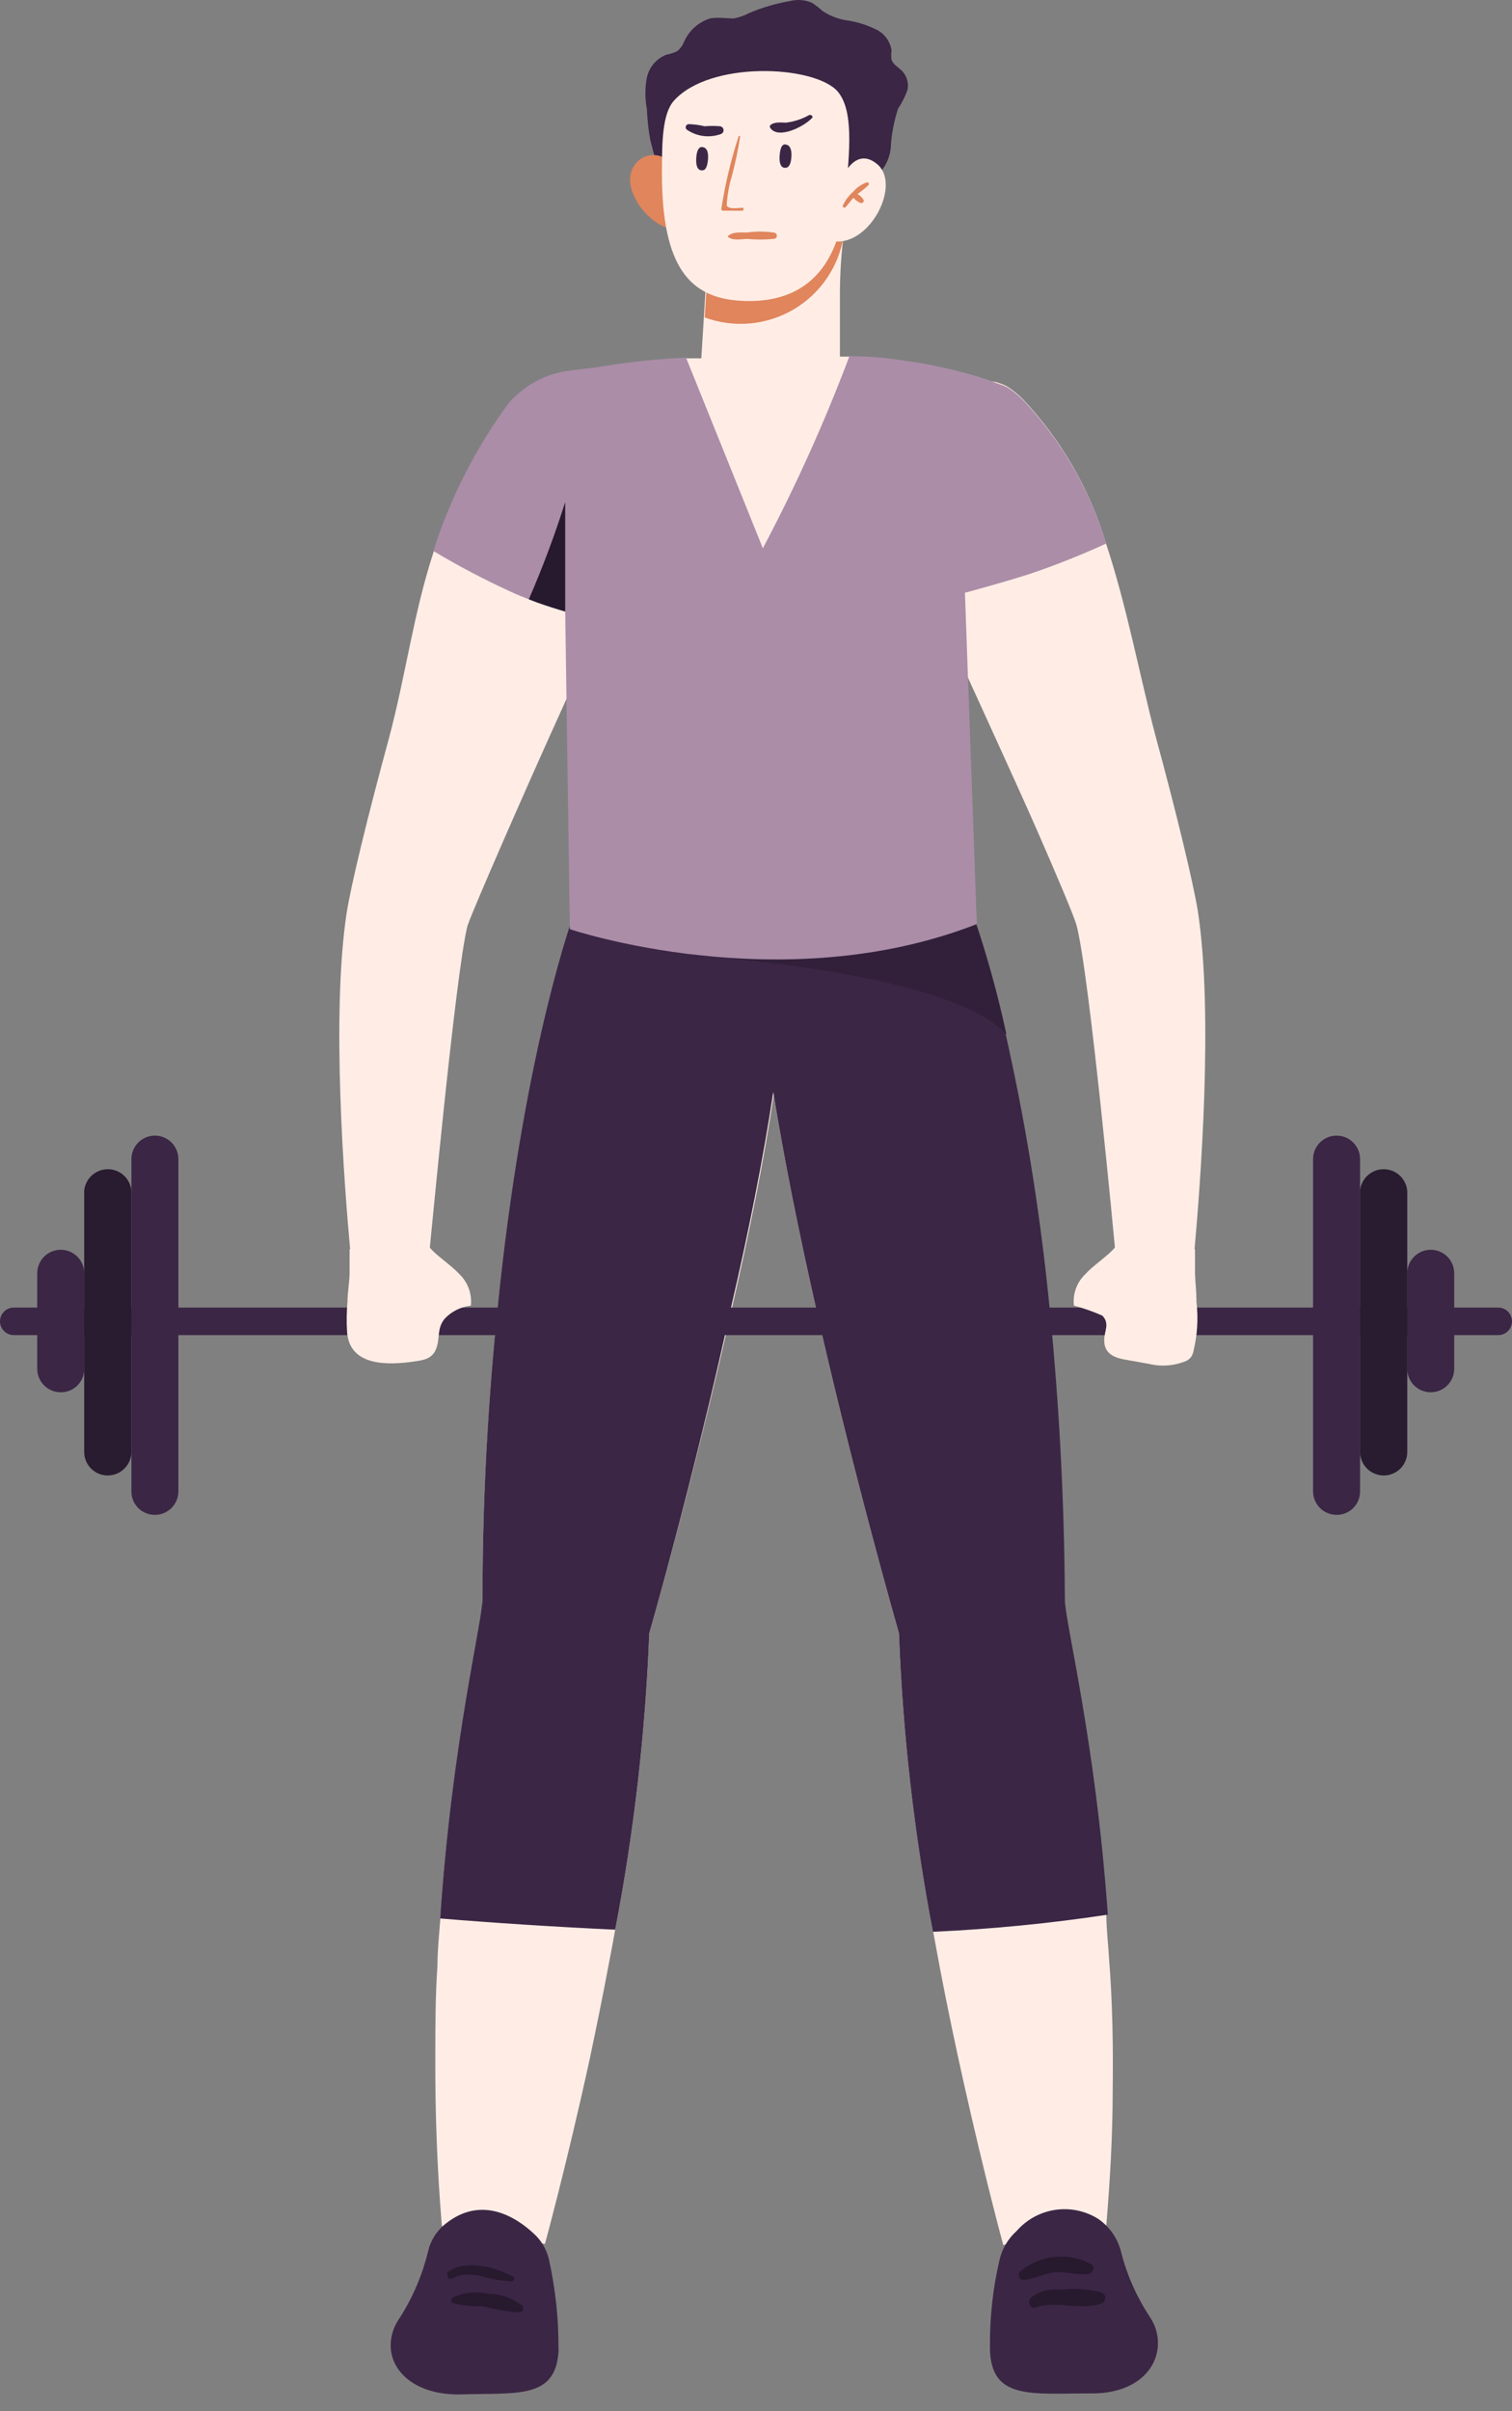 <svg width="64" height="102" viewBox="0 0 64 102" fill="none" xmlns="http://www.w3.org/2000/svg">
<rect x="0" y="0" width="64" height="102" fill="#808080" stroke="none"/>
<path d="M33.224 41.931C33.161 43.176 33 44.619 32.767 46.213C32.346 49.026 31.701 52.232 30.976 55.349C29.381 62.497 27.482 69.09 27.482 69.09C27.32 73.3 26.838 77.493 26.04 81.63C25.959 82.087 25.879 82.526 25.789 82.974C25.521 84.416 25.234 85.804 24.965 87.085C23.971 91.635 23.066 94.923 23.066 94.923L18.704 94.17C18.498 91.698 18.418 89.334 18.426 87.121C18.426 85.742 18.427 84.434 18.516 83.162C18.516 82.499 18.588 81.854 18.633 81.236C19.143 73.694 20.424 68.696 20.424 67.702C20.424 62.659 20.755 58.261 21.158 54.507C22.287 44.162 24.285 38.769 24.285 38.769C27.106 32.284 31.334 32.732 32.731 37.507C33.135 38.945 33.302 40.439 33.224 41.931V41.931Z" fill="#FFEDE5"/>
<path d="M47.097 88.501C47.097 90.292 46.99 92.182 46.828 94.135L42.466 94.968C42.466 94.968 41.696 92.146 40.791 88.097C40.46 86.611 40.11 84.962 39.779 83.225C39.689 82.732 39.591 82.221 39.501 81.72C38.699 77.553 38.214 73.331 38.05 69.09C38.05 69.09 36.133 62.435 34.521 55.251C33.822 52.17 33.177 48.981 32.73 46.195C32.488 44.61 32.335 43.15 32.273 41.913C32.177 40.406 32.331 38.892 32.73 37.435C34.145 32.661 38.364 32.222 41.185 38.698C41.185 38.698 43.174 44.072 44.293 54.355C44.766 58.765 45.014 63.195 45.037 67.63C45.037 68.624 46.327 73.524 46.828 80.959C46.828 81.585 46.909 82.221 46.945 82.875C47.088 84.658 47.124 86.521 47.097 88.501Z" fill="#FFEDE5"/>
<path d="M46.892 80.994C44.44 81.365 41.971 81.607 39.493 81.719C38.694 77.552 38.212 73.33 38.051 69.09C38.051 69.09 36.134 62.434 34.522 55.251C33.823 52.169 33.178 48.98 32.731 46.195C32.31 49.007 31.665 52.214 30.939 55.331C29.381 62.497 27.482 69.09 27.482 69.09C27.319 73.3 26.837 77.492 26.04 81.63C23.352 81.504 20.782 81.334 18.632 81.155C19.142 73.613 20.423 68.615 20.423 67.621C20.423 62.578 20.755 58.179 21.158 54.426C22.286 44.081 24.284 38.688 24.284 38.688C27.105 32.203 31.333 32.651 32.731 37.425C33.806 33.78 36.52 32.66 39.001 35.222C39.927 36.24 40.667 37.414 41.186 38.688C41.743 40.335 42.204 42.013 42.566 43.713C43.356 47.236 43.945 50.801 44.33 54.391C44.803 58.8 45.051 63.231 45.074 67.665C45.083 68.66 46.364 73.568 46.892 80.994Z" fill="#3B2645"/>
<path d="M42.601 43.758C40.146 41.08 29.389 40.426 29.389 40.426L39.036 35.312C39.962 36.33 40.702 37.503 41.221 38.778C41.777 40.41 42.237 42.073 42.601 43.758V43.758Z" fill="#32203B"/>
<path d="M23.639 99.365C23.644 99.41 23.644 99.455 23.639 99.5C23.496 101.515 21.848 101.21 19.411 101.291C17.468 101.291 16.428 100.207 16.545 99.034C16.583 98.678 16.713 98.339 16.921 98.049C17.476 97.181 17.881 96.228 18.122 95.227C18.227 94.774 18.483 94.37 18.847 94.08C20.379 92.844 21.848 93.794 22.582 94.475C22.91 94.768 23.139 95.156 23.236 95.585C23.512 96.826 23.647 98.094 23.639 99.365V99.365Z" fill="#3B2645"/>
<path d="M46.148 101.246C43.649 101.246 41.947 101.533 41.903 99.365V99.177C41.898 97.99 42.03 96.805 42.297 95.648C42.4 95.157 42.657 94.711 43.031 94.376C43.452 93.893 44.032 93.576 44.666 93.482C45.3 93.388 45.946 93.524 46.489 93.866C46.972 94.2 47.317 94.7 47.456 95.272C47.698 96.227 48.098 97.135 48.638 97.959C48.755 98.128 48.849 98.311 48.916 98.505C49.346 99.867 48.334 101.282 46.148 101.246Z" fill="#3B2645"/>
<path d="M37.262 7.284C37.501 7.005 37.653 6.663 37.701 6.299C37.726 5.72 37.832 5.147 38.014 4.597C38.176 4.353 38.308 4.092 38.408 3.817C38.441 3.672 38.438 3.52 38.397 3.376C38.356 3.232 38.28 3.1 38.175 2.993C38.023 2.841 37.808 2.734 37.737 2.528C37.718 2.397 37.718 2.264 37.737 2.133C37.709 1.94 37.633 1.756 37.515 1.6C37.398 1.443 37.243 1.319 37.065 1.238C36.7 1.06 36.31 0.936 35.909 0.871C35.515 0.821 35.137 0.68 34.807 0.458C34.672 0.332 34.525 0.218 34.369 0.118C34.072 -0.009 33.741 -0.034 33.428 0.046C32.834 0.149 32.254 0.321 31.699 0.557C31.499 0.662 31.285 0.737 31.063 0.781C30.732 0.781 30.383 0.718 30.051 0.781C29.803 0.86 29.575 0.993 29.383 1.169C29.191 1.345 29.04 1.561 28.941 1.802C28.88 1.941 28.788 2.064 28.672 2.16C28.525 2.235 28.368 2.286 28.206 2.313C28.001 2.393 27.819 2.523 27.675 2.69C27.532 2.857 27.431 3.056 27.382 3.271C27.297 3.715 27.297 4.171 27.382 4.615C27.398 5.053 27.446 5.491 27.525 5.922C28.421 9.505 28.681 8.511 28.681 8.511L31.368 8.233C32.586 8.099 33.795 7.956 35.005 7.786C35.488 7.714 35.972 7.615 36.456 7.535C36.746 7.553 37.033 7.464 37.262 7.284V7.284Z" fill="#3B2645"/>
<path d="M28.431 6.952C28.342 6.83 28.225 6.73 28.091 6.662C27.956 6.593 27.807 6.558 27.656 6.558C27.505 6.558 27.356 6.593 27.221 6.662C27.087 6.73 26.97 6.83 26.881 6.952C26.138 7.91 27.508 9.639 28.52 9.693C28.546 8.778 28.516 7.863 28.431 6.952V6.952Z" fill="#E0855C"/>
<path d="M43.202 17.299C42.224 19.828 41.437 22.427 40.846 25.074C40.774 25.414 40.72 25.746 40.658 26.068C40.595 26.391 40.568 26.633 40.532 26.892C40.496 27.152 40.532 27.259 40.461 27.51C40.183 30.198 39.663 37.659 39.565 38.931C39.565 39.056 39.565 39.119 39.565 39.119C32.605 41.26 25.233 39.558 25.233 39.558L25.18 39.164C25.018 37.928 23.513 24.707 23.46 24.178C23.146 21.034 22.922 18.141 22.904 16.34C22.904 16.072 23.137 15.919 23.486 15.821C24.051 15.66 24.848 15.633 25.475 15.525C26.643 15.33 27.821 15.208 29.004 15.158H29.291C29.351 15.155 29.41 15.155 29.47 15.158H29.685L29.909 11.575H30.258C30.486 11.611 30.717 11.629 30.948 11.629C31.223 11.633 31.499 11.618 31.772 11.584L32.157 11.539C32.345 11.539 32.516 11.477 32.686 11.432C32.96 11.369 33.23 11.285 33.492 11.181C33.572 11.164 33.651 11.137 33.725 11.101H33.796L33.975 11.02C34.304 10.877 34.622 10.709 34.925 10.518L35.346 10.232L35.418 10.169C35.475 10.132 35.529 10.09 35.579 10.043L35.677 9.963C35.677 10.097 35.677 10.151 35.677 10.205C35.599 10.901 35.557 11.6 35.552 12.301C35.552 12.811 35.552 13.322 35.552 13.77C35.552 14.531 35.552 15.086 35.552 15.086H36.054C36.063 15.08 36.074 15.076 36.085 15.076C36.096 15.076 36.107 15.08 36.116 15.086C36.843 15.096 37.567 15.159 38.284 15.275C39.646 15.454 40.986 15.778 42.279 16.242C42.476 16.323 42.619 16.394 42.745 16.457C42.87 16.52 43.264 17.138 43.202 17.299Z" fill="#FFEDE5"/>
<path d="M35.713 9.972C35.611 10.617 35.368 11.231 35.001 11.77C34.633 12.31 34.151 12.761 33.588 13.092C33.025 13.422 32.396 13.624 31.746 13.682C31.096 13.741 30.441 13.654 29.828 13.429L29.945 11.575C30.965 11.735 32.008 11.675 33.003 11.399C33.998 11.122 34.922 10.636 35.713 9.972Z" fill="#E0855C"/>
<path d="M28.529 4.257C28.027 4.812 28.019 6.048 28.019 7.347C28.019 11.369 29.255 12.587 31.315 12.722C33.375 12.856 35.507 12.023 35.794 8.243C35.964 6.371 36.143 4.66 35.444 3.854C34.432 2.752 30.052 2.564 28.529 4.257Z" fill="#FFEDE5"/>
<path d="M35.534 7.776C35.534 7.776 36.107 6.092 37.129 6.943C38.15 7.794 36.851 10.356 35.337 10.213C35.328 10.213 35.068 8.359 35.534 7.776Z" fill="#FFEDE5"/>
<path d="M36.689 7.714C36.459 7.796 36.254 7.938 36.098 8.126C35.915 8.288 35.769 8.486 35.668 8.708C35.668 8.771 35.74 8.807 35.784 8.771C35.829 8.735 36.008 8.493 36.125 8.368C36.204 8.463 36.306 8.536 36.42 8.583C36.441 8.592 36.463 8.594 36.485 8.588C36.506 8.583 36.525 8.57 36.539 8.553C36.552 8.535 36.559 8.514 36.559 8.491C36.559 8.469 36.551 8.448 36.537 8.431C36.474 8.338 36.392 8.262 36.295 8.207C36.46 8.094 36.615 7.968 36.761 7.831C36.771 7.819 36.777 7.805 36.778 7.789C36.779 7.774 36.776 7.759 36.768 7.746C36.76 7.733 36.748 7.723 36.734 7.717C36.719 7.711 36.704 7.71 36.689 7.714V7.714Z" fill="#E0855C"/>
<path d="M29.783 7.195C29.783 7.195 29.442 7.329 29.469 6.72C29.496 6.111 29.756 6.228 29.756 6.228C29.756 6.228 29.998 6.228 29.971 6.702C29.944 7.177 29.783 7.195 29.783 7.195Z" fill="#3B2645"/>
<path d="M33.303 7.087C33.303 7.087 32.963 7.222 32.999 6.603C33.035 5.985 33.276 6.12 33.276 6.12C33.276 6.12 33.518 6.12 33.5 6.595C33.482 7.069 33.303 7.087 33.303 7.087Z" fill="#3B2645"/>
<path d="M31.432 8.788C31.253 8.788 30.849 8.878 30.76 8.69C30.784 8.262 30.859 7.838 30.984 7.427C31.129 6.875 31.246 6.316 31.333 5.752C31.333 5.752 31.333 5.752 31.27 5.752C30.944 6.749 30.698 7.77 30.536 8.806C30.532 8.819 30.53 8.832 30.532 8.846C30.534 8.859 30.539 8.871 30.547 8.882C30.555 8.892 30.566 8.901 30.578 8.907C30.59 8.912 30.603 8.915 30.616 8.914C30.876 8.914 31.127 8.914 31.387 8.914C31.485 8.941 31.503 8.797 31.432 8.788Z" fill="#E0855C"/>
<path d="M30.473 5.341C30.258 5.323 30.043 5.323 29.828 5.341C29.608 5.289 29.383 5.259 29.156 5.251C29.13 5.251 29.105 5.259 29.084 5.273C29.062 5.287 29.045 5.308 29.035 5.331C29.024 5.355 29.021 5.381 29.025 5.406C29.029 5.432 29.041 5.456 29.058 5.475C29.266 5.622 29.506 5.717 29.759 5.751C30.012 5.785 30.269 5.758 30.509 5.672C30.546 5.66 30.578 5.635 30.599 5.603C30.621 5.57 30.63 5.531 30.626 5.492C30.622 5.453 30.604 5.416 30.576 5.389C30.548 5.361 30.512 5.344 30.473 5.341V5.341Z" fill="#3B2645"/>
<path d="M34.252 4.866C33.95 5.035 33.619 5.145 33.276 5.188C33.052 5.188 32.783 5.143 32.604 5.296C32.593 5.313 32.587 5.333 32.587 5.354C32.587 5.375 32.593 5.395 32.604 5.412C32.953 5.923 34.1 5.323 34.395 4.964C34.404 4.902 34.315 4.839 34.252 4.866Z" fill="#3B2645"/>
<path d="M32.749 9.837C32.371 9.783 31.988 9.783 31.611 9.837C31.351 9.837 30.984 9.792 30.796 10.007C31.002 10.195 31.351 10.115 31.611 10.106C31.989 10.142 32.37 10.142 32.749 10.106C32.784 10.106 32.818 10.092 32.844 10.067C32.869 10.041 32.883 10.007 32.883 9.972C32.883 9.936 32.869 9.902 32.844 9.877C32.818 9.851 32.784 9.837 32.749 9.837V9.837Z" fill="#E0855C"/>
<path d="M63.418 56.478H0.582C0.428 56.478 0.28 56.417 0.171 56.307C0.061 56.198 0 56.05 0 55.896C0 55.741 0.061 55.593 0.171 55.484C0.28 55.375 0.428 55.313 0.582 55.313H63.418C63.572 55.313 63.72 55.375 63.83 55.484C63.939 55.593 64 55.741 64 55.896C64 56.05 63.939 56.198 63.83 56.307C63.72 56.417 63.572 56.478 63.418 56.478V56.478Z" fill="#3B2645"/>
<path d="M2.57 58.896C2.307 58.896 2.054 58.792 1.867 58.605C1.681 58.419 1.576 58.166 1.576 57.902V53.862C1.576 53.599 1.681 53.346 1.867 53.159C2.054 52.973 2.307 52.868 2.57 52.868C2.834 52.868 3.087 52.973 3.273 53.159C3.46 53.346 3.565 53.599 3.565 53.862V57.884C3.568 58.017 3.545 58.148 3.497 58.272C3.448 58.395 3.375 58.507 3.283 58.602C3.19 58.696 3.079 58.771 2.957 58.822C2.834 58.872 2.703 58.898 2.57 58.896V58.896Z" fill="#3B2645"/>
<path d="M4.559 62.416C4.295 62.416 4.042 62.311 3.856 62.125C3.669 61.938 3.564 61.685 3.564 61.422V50.368C3.588 50.12 3.703 49.889 3.888 49.721C4.073 49.553 4.314 49.46 4.563 49.46C4.813 49.46 5.054 49.553 5.238 49.721C5.423 49.889 5.538 50.12 5.562 50.368V61.422C5.56 61.686 5.453 61.939 5.265 62.125C5.077 62.312 4.823 62.416 4.559 62.416V62.416Z" fill="#291B30"/>
<path d="M6.557 64.082C6.426 64.083 6.296 64.058 6.175 64.008C6.054 63.959 5.944 63.886 5.851 63.793C5.759 63.7 5.685 63.59 5.636 63.469C5.586 63.348 5.561 63.218 5.563 63.087V49.033C5.563 48.77 5.667 48.517 5.854 48.33C6.04 48.144 6.293 48.039 6.557 48.039C6.821 48.039 7.073 48.144 7.26 48.33C7.446 48.517 7.551 48.77 7.551 49.033V63.087C7.551 63.351 7.446 63.604 7.26 63.79C7.073 63.977 6.821 64.082 6.557 64.082Z" fill="#3B2645"/>
<path d="M60.56 58.896C60.824 58.896 61.076 58.792 61.263 58.605C61.449 58.419 61.554 58.166 61.554 57.902V53.862C61.554 53.599 61.449 53.346 61.263 53.159C61.076 52.973 60.824 52.868 60.56 52.868C60.296 52.868 60.043 52.973 59.857 53.159C59.67 53.346 59.566 53.599 59.566 53.862V57.884C59.563 58.016 59.587 58.148 59.636 58.27C59.685 58.393 59.758 58.505 59.85 58.599C59.943 58.693 60.053 58.768 60.175 58.819C60.297 58.87 60.428 58.897 60.56 58.896V58.896Z" fill="#3B2645"/>
<path d="M58.572 62.416C58.835 62.416 59.088 62.311 59.275 62.125C59.461 61.938 59.566 61.685 59.566 61.422V50.368C59.542 50.12 59.427 49.889 59.242 49.721C59.057 49.553 58.817 49.46 58.567 49.46C58.317 49.46 58.077 49.553 57.892 49.721C57.707 49.889 57.592 50.12 57.568 50.368V61.422C57.571 61.686 57.678 61.939 57.865 62.125C58.053 62.312 58.307 62.416 58.572 62.416V62.416Z" fill="#291B30"/>
<path d="M56.574 64.082C56.705 64.083 56.835 64.058 56.956 64.008C57.077 63.959 57.188 63.886 57.28 63.793C57.373 63.7 57.446 63.59 57.495 63.469C57.545 63.348 57.57 63.218 57.569 63.087V49.033C57.569 48.77 57.464 48.517 57.277 48.33C57.091 48.144 56.838 48.039 56.574 48.039C56.311 48.039 56.058 48.144 55.871 48.33C55.685 48.517 55.58 48.77 55.58 49.033V63.087C55.58 63.351 55.685 63.604 55.871 63.79C56.058 63.977 56.311 64.082 56.574 64.082V64.082Z" fill="#3B2645"/>
<path d="M26.792 23.103C26.425 24.382 25.917 25.617 25.278 26.784C25.018 27.322 23.97 29.597 23.925 29.686C22.295 33.261 19.993 38.536 19.787 39.163C19.276 41.188 18.184 52.967 18.175 52.967C17.055 54.651 14.923 53.862 14.923 53.862C14.923 53.862 14.923 53.504 14.825 52.895C14.583 50.288 14.009 42.961 14.672 38.626C14.86 37.426 15.568 34.514 16.464 31.227C17.18 28.54 17.494 25.987 18.345 23.372C19.062 21.121 20.142 19.003 21.543 17.102C22.067 16.503 22.755 16.07 23.522 15.856C23.854 15.856 23.997 16.286 24.275 16.412C25.064 16.78 25.698 17.414 26.066 18.203C26.846 19.71 27.102 21.434 26.792 23.103V23.103Z" fill="#FFEDE5"/>
<path d="M14.708 55.071C14.708 54.677 14.789 54.274 14.797 53.88C14.797 53.262 14.797 52.859 14.797 52.859C15.181 52.487 15.669 52.242 16.197 52.159C16.725 52.075 17.265 52.157 17.744 52.393C17.96 52.55 18.158 52.731 18.336 52.931C18.694 53.271 19.106 53.54 19.446 53.898C19.623 54.069 19.759 54.278 19.843 54.509C19.927 54.74 19.956 54.988 19.93 55.233C19.505 55.279 19.111 55.476 18.819 55.788C18.488 56.2 18.631 56.576 18.47 57.033C18.309 57.49 17.915 57.535 17.574 57.588C16.428 57.758 14.789 57.812 14.69 56.334C14.665 55.913 14.671 55.491 14.708 55.071V55.071Z" fill="#FFEDE5"/>
<path d="M50.564 52.831C50.51 53.44 50.465 53.799 50.465 53.799C50.465 53.799 48.334 54.614 47.205 52.903C47.205 52.903 46.112 41.16 45.566 39.135C45.476 38.795 44.778 37.138 43.9 35.132C43.022 33.125 40.2 26.989 40.111 26.783C39.468 25.618 38.96 24.383 38.597 23.102C38.257 21.412 38.5 19.656 39.287 18.122C39.66 17.336 40.293 16.703 41.078 16.33C41.355 16.191 41.664 16.126 41.974 16.142C42.072 16.142 42.169 16.16 42.261 16.196C42.426 16.242 42.584 16.314 42.726 16.411C42.946 16.564 43.15 16.738 43.335 16.93C44.941 18.641 46.128 20.702 46.802 22.95C47.697 25.637 48.226 28.53 48.907 31.119C49.803 34.406 50.501 37.317 50.698 38.517C51.379 42.898 50.797 50.225 50.564 52.831Z" fill="#FFEDE5"/>
<path d="M50.644 55.08C50.644 54.632 50.59 54.184 50.582 53.88C50.582 53.262 50.582 52.859 50.582 52.859C50.201 52.486 49.713 52.241 49.187 52.158C48.66 52.074 48.121 52.156 47.644 52.393C47.427 52.553 47.226 52.733 47.044 52.93C46.694 53.271 46.273 53.539 45.942 53.898C45.763 54.067 45.626 54.276 45.542 54.508C45.458 54.74 45.429 54.988 45.458 55.232C45.869 55.341 46.27 55.481 46.658 55.653C46.99 55.994 46.739 56.298 46.739 56.692C46.739 57.239 47.115 57.427 47.635 57.517L48.638 57.696C49.17 57.824 49.729 57.776 50.232 57.561C50.304 57.52 50.368 57.465 50.42 57.4C50.463 57.334 50.493 57.262 50.51 57.185C50.681 56.497 50.727 55.784 50.644 55.08Z" fill="#FFEDE5"/>
<path d="M40.844 25.073L41.346 39.091C33.07 42.325 24.121 39.306 24.121 39.306L23.924 25.87L23.655 25.79C23.252 25.664 22.822 25.53 22.384 25.351C22.133 25.252 21.873 25.154 21.613 25.028C20.492 24.516 19.401 23.942 18.344 23.308C19.061 21.058 20.141 18.94 21.541 17.038C22.069 16.442 22.756 16.01 23.521 15.793C24.085 15.641 24.883 15.605 25.51 15.498C26.677 15.303 27.856 15.18 29.039 15.13L32.29 23.192C33.683 20.564 34.906 17.851 35.954 15.068H36.043C36.053 15.061 36.063 15.058 36.075 15.058C36.086 15.058 36.097 15.061 36.106 15.068C36.832 15.078 37.557 15.14 38.274 15.256C39.64 15.441 40.982 15.771 42.278 16.241C42.444 16.287 42.601 16.36 42.743 16.456C42.963 16.609 43.167 16.783 43.353 16.976C44.959 18.687 46.145 20.747 46.819 22.995C45.741 23.489 44.638 23.926 43.514 24.303C42.027 24.768 40.844 25.073 40.844 25.073Z" fill="#AB8DA8"/>
<path d="M23.924 21.239V25.87L23.656 25.79C23.253 25.664 22.823 25.53 22.384 25.351C22.968 24.008 23.482 22.635 23.924 21.239V21.239Z" fill="#27192E"/>
<path d="M21.641 96.275C20.933 95.88 19.608 95.576 18.954 96.122C18.941 96.144 18.935 96.169 18.935 96.194C18.935 96.219 18.941 96.244 18.954 96.266V96.319C18.954 96.391 19.052 96.409 19.106 96.382C19.16 96.355 19.106 96.382 19.169 96.382C19.322 96.285 19.498 96.229 19.679 96.221C19.911 96.21 20.143 96.231 20.369 96.284C20.789 96.407 21.222 96.482 21.659 96.507C21.69 96.505 21.718 96.491 21.739 96.467C21.759 96.444 21.769 96.413 21.766 96.382C21.764 96.351 21.749 96.323 21.726 96.302C21.702 96.282 21.672 96.272 21.641 96.275Z" fill="#27192E"/>
<path d="M22.098 97.538C21.698 97.214 21.198 97.037 20.683 97.037C20.172 96.915 19.636 96.968 19.16 97.189C19.097 97.243 19.061 97.377 19.16 97.422C19.578 97.529 20.009 97.575 20.441 97.556C20.956 97.698 21.484 97.786 22.017 97.816C22.047 97.811 22.074 97.797 22.097 97.777C22.119 97.757 22.135 97.731 22.144 97.702C22.152 97.673 22.152 97.643 22.144 97.614C22.136 97.585 22.12 97.559 22.098 97.538V97.538Z" fill="#27192E"/>
<path d="M46.211 95.791C45.73 95.526 45.179 95.415 44.633 95.473C44.087 95.531 43.571 95.754 43.156 96.114C43.067 96.23 43.156 96.454 43.291 96.436C43.747 96.436 44.186 96.167 44.634 96.122C45.082 96.078 45.575 96.248 46.04 96.194C46.22 96.176 46.381 95.961 46.211 95.791Z" fill="#27192E"/>
<path d="M46.587 96.965C46.001 96.826 45.394 96.792 44.796 96.867C44.584 96.839 44.37 96.857 44.166 96.919C43.962 96.981 43.774 97.085 43.613 97.225C43.488 97.386 43.613 97.691 43.837 97.61C44.733 97.297 45.745 97.763 46.632 97.44C46.68 97.419 46.721 97.383 46.748 97.338C46.775 97.292 46.787 97.239 46.782 97.186C46.777 97.134 46.755 97.084 46.72 97.044C46.685 97.005 46.639 96.977 46.587 96.965V96.965Z" fill="#27192E"/>
</svg>
